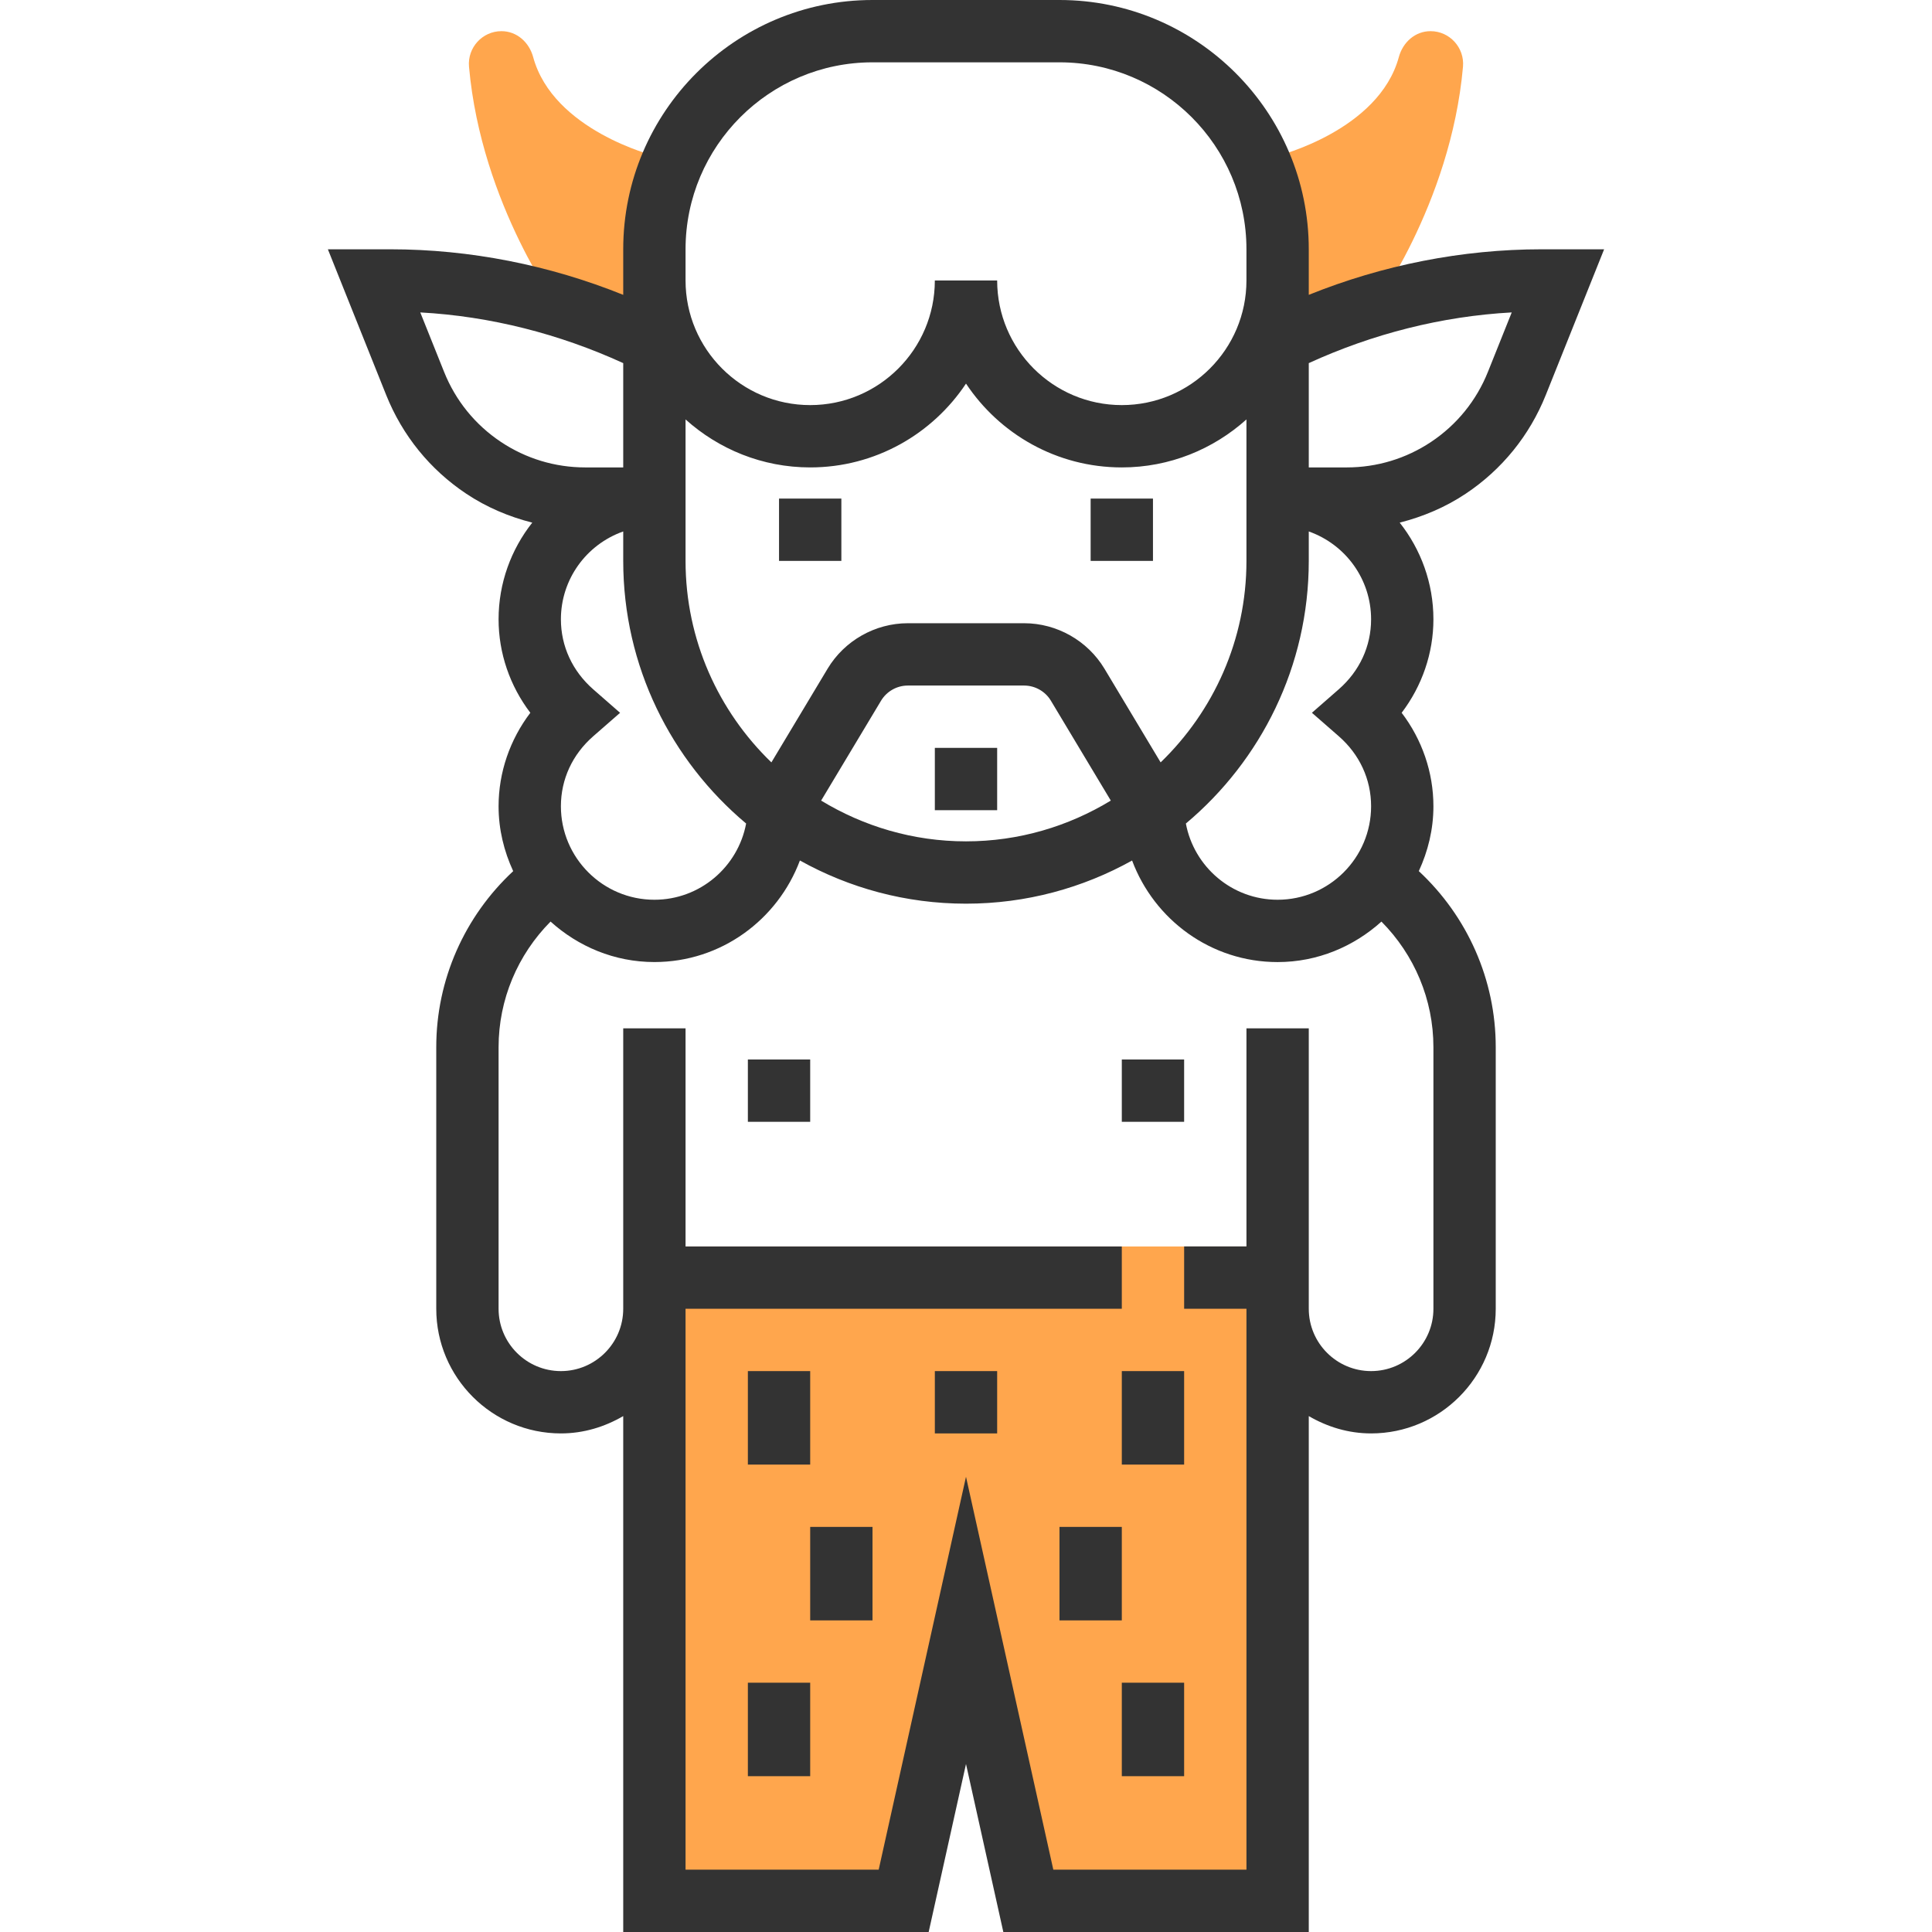 <?xml version="1.0" encoding="iso-8859-1"?>
<!-- Generator: Adobe Illustrator 19.0.0, SVG Export Plug-In . SVG Version: 6.00 Build 0)  -->
<svg version="1.1" id="Capa_1" xmlns="http://www.w3.org/2000/svg" xmlns:xlink="http://www.w3.org/1999/xlink" x="0px" y="0px"
	 viewBox="0 0 496 496" style="enable-background:new 0 0 496 496;" xml:space="preserve">
<g>
	<polygon style="fill:#FFA64D;" points="328,488 264,488 248,424 232,488 168,488 168,320 328,320 	"/>
	<path style="fill:#FFA64D;" d="M144,80c0,0-20.432-27.24-23.592-62.872C119.976,12.24,123.832,8,128.736,8l0,0
		c3.952,0,7.104,2.84,8.144,6.656C142.008,33.504,168,40,168,40v48L144,80z"/>
	<path style="fill:#FFA64D;" d="M352,80c0,0,20.432-27.24,23.592-62.872C376.024,12.24,372.168,8,367.264,8l0,0
		c-3.952,0-7.104,2.84-8.144,6.656C353.992,33.504,328,40,328,40v48L352,80z"/>
</g>
<g>
	<path style="fill:#333333;" d="M396.848,101.408L411.824,64h-16.048C375.36,64,354.944,68.056,336,75.696V64
		c0-35.288-28.712-64-64-64h-48c-35.288,0-64,28.712-64,64v11.696C141.056,68.056,120.64,64,100.224,64H84.176l14.968,37.408
		c4.16,10.384,11.264,19.16,20.568,25.352c5.216,3.48,10.952,5.896,16.936,7.416c-5.44,6.888-8.648,15.536-8.648,24.816
		c0,8.688,2.904,17.104,8.152,24c-5.24,6.896-8.152,15.304-8.152,24c0,5.96,1.4,11.568,3.752,16.656
		C119.288,235.248,112,251.488,112,268.84V336c0,17.648,14.352,32,32,32c5.856,0,11.272-1.696,16-4.448V496h78.416L248,452.872
		L257.584,496H336V363.552c4.728,2.752,10.144,4.448,16,4.448c17.648,0,32-14.352,32-32v-67.16c0-17.352-7.288-33.592-19.752-45.2
		c2.352-5.08,3.752-10.688,3.752-16.648c0-8.696-2.904-17.104-8.152-24c5.24-6.896,8.152-15.312,8.152-24
		c0-9.272-3.208-17.928-8.656-24.816c5.984-1.528,11.72-3.936,16.936-7.416C385.584,120.56,392.696,111.792,396.848,101.408z
		 M343.696,189.008c5.36,4.68,8.304,11.064,8.304,17.984c0,13.232-10.768,24-24,24c-11.72,0-21.464-8.448-23.552-19.568
		C323.712,195.264,336,171.048,336,144v-7.56c9.496,3.36,16,12.304,16,22.552c0,6.912-2.952,13.296-8.304,17.976l-6.888,6.024
		L343.696,189.008z M144,206.992c0-6.912,2.944-13.296,8.304-17.976l6.888-6.016l-6.888-6.024
		c-5.352-4.688-8.304-11.08-8.304-17.984c0-10.24,6.504-19.192,16-22.552V144c0,27.048,12.288,51.264,31.552,67.424
		c-2.088,11.12-11.832,19.568-23.552,19.568C154.768,230.992,144,220.224,144,206.992z M248,98.48
		c8.608,12.96,23.312,21.52,40,21.52c12.304,0,23.496-4.688,32-12.32V144c0,20.296-8.472,38.624-22.032,51.728l-14.44-24.08
		C279.2,164.464,271.312,160,262.936,160h-29.872c-8.376,0-16.264,4.464-20.584,11.656l-14.44,24.072
		C184.472,182.624,176,164.296,176,144v-36.32c8.504,7.632,19.696,12.32,32,12.32C224.688,120,239.392,111.432,248,98.48z
		 M226.192,179.888c1.44-2.4,4.072-3.888,6.864-3.888h29.872c2.8,0,5.432,1.496,6.864,3.888l15.384,25.648
		C274.32,212.128,261.616,216,248,216s-26.32-3.872-37.192-10.464L226.192,179.888z M176,64c0-26.472,21.528-48,48-48h48
		c26.472,0,48,21.528,48,48v8c0,17.648-14.352,32-32,32s-32-14.352-32-32h-16c0,17.648-14.352,32-32,32s-32-14.352-32-32V64z
		 M114.008,95.464l-6.112-15.256c17.976,0.976,35.728,5.52,52.104,13.016V120h-9.76c-7.736,0-15.216-2.264-21.648-6.552
		C121.992,109.048,116.952,102.832,114.008,95.464z M368,336c0,8.824-7.176,16-16,16s-16-7.176-16-16v-8v-64h-16v56h-16v16h16v144
		h-49.584L248,379.128L225.584,480H176V336h112v-16H176v-56h-16v64v8c0,8.824-7.176,16-16,16s-16-7.176-16-16v-67.16
		c0-12.248,4.912-23.744,13.344-32.248c7.088,6.392,16.376,10.392,26.656,10.392c17.136,0,31.672-10.888,37.36-26.072
		C218,227.96,232.528,232,248,232s30-4.04,42.64-11.08c5.68,15.176,20.216,26.072,37.36,26.072c10.272,0,19.56-4,26.656-10.392
		c8.44,8.504,13.344,20,13.344,32.248V336z M367.408,113.448c-6.432,4.288-13.912,6.552-21.648,6.552H336V93.224
		c16.368-7.496,34.12-12.04,52.104-13.016l-6.112,15.264C379.048,102.832,374.008,109.048,367.408,113.448z"/>
	<rect x="280" y="128" style="fill:#333333;" width="16" height="16"/>
	<rect x="200" y="128" style="fill:#333333;" width="16" height="16"/>
	<rect x="240" y="192" style="fill:#333333;" width="16" height="16"/>
	<rect x="288" y="272" style="fill:#333333;" width="16" height="16"/>
	<rect x="192" y="272" style="fill:#333333;" width="16" height="16"/>
	<rect x="192" y="352" style="fill:#333333;" width="16" height="24"/>
	<rect x="208" y="392" style="fill:#333333;" width="16" height="24"/>
	<rect x="192" y="432" style="fill:#333333;" width="16" height="24"/>
	<rect x="288" y="352" style="fill:#333333;" width="16" height="24"/>
	<rect x="272" y="392" style="fill:#333333;" width="16" height="24"/>
	<rect x="288" y="432" style="fill:#333333;" width="16" height="24"/>
	<rect x="240" y="352" style="fill:#333333;" width="16" height="16"/>
</g>
<g>
</g>
<g>
</g>
<g>
</g>
<g>
</g>
<g>
</g>
<g>
</g>
<g>
</g>
<g>
</g>
<g>
</g>
<g>
</g>
<g>
</g>
<g>
</g>
<g>
</g>
<g>
</g>
<g>
</g>
</svg>
